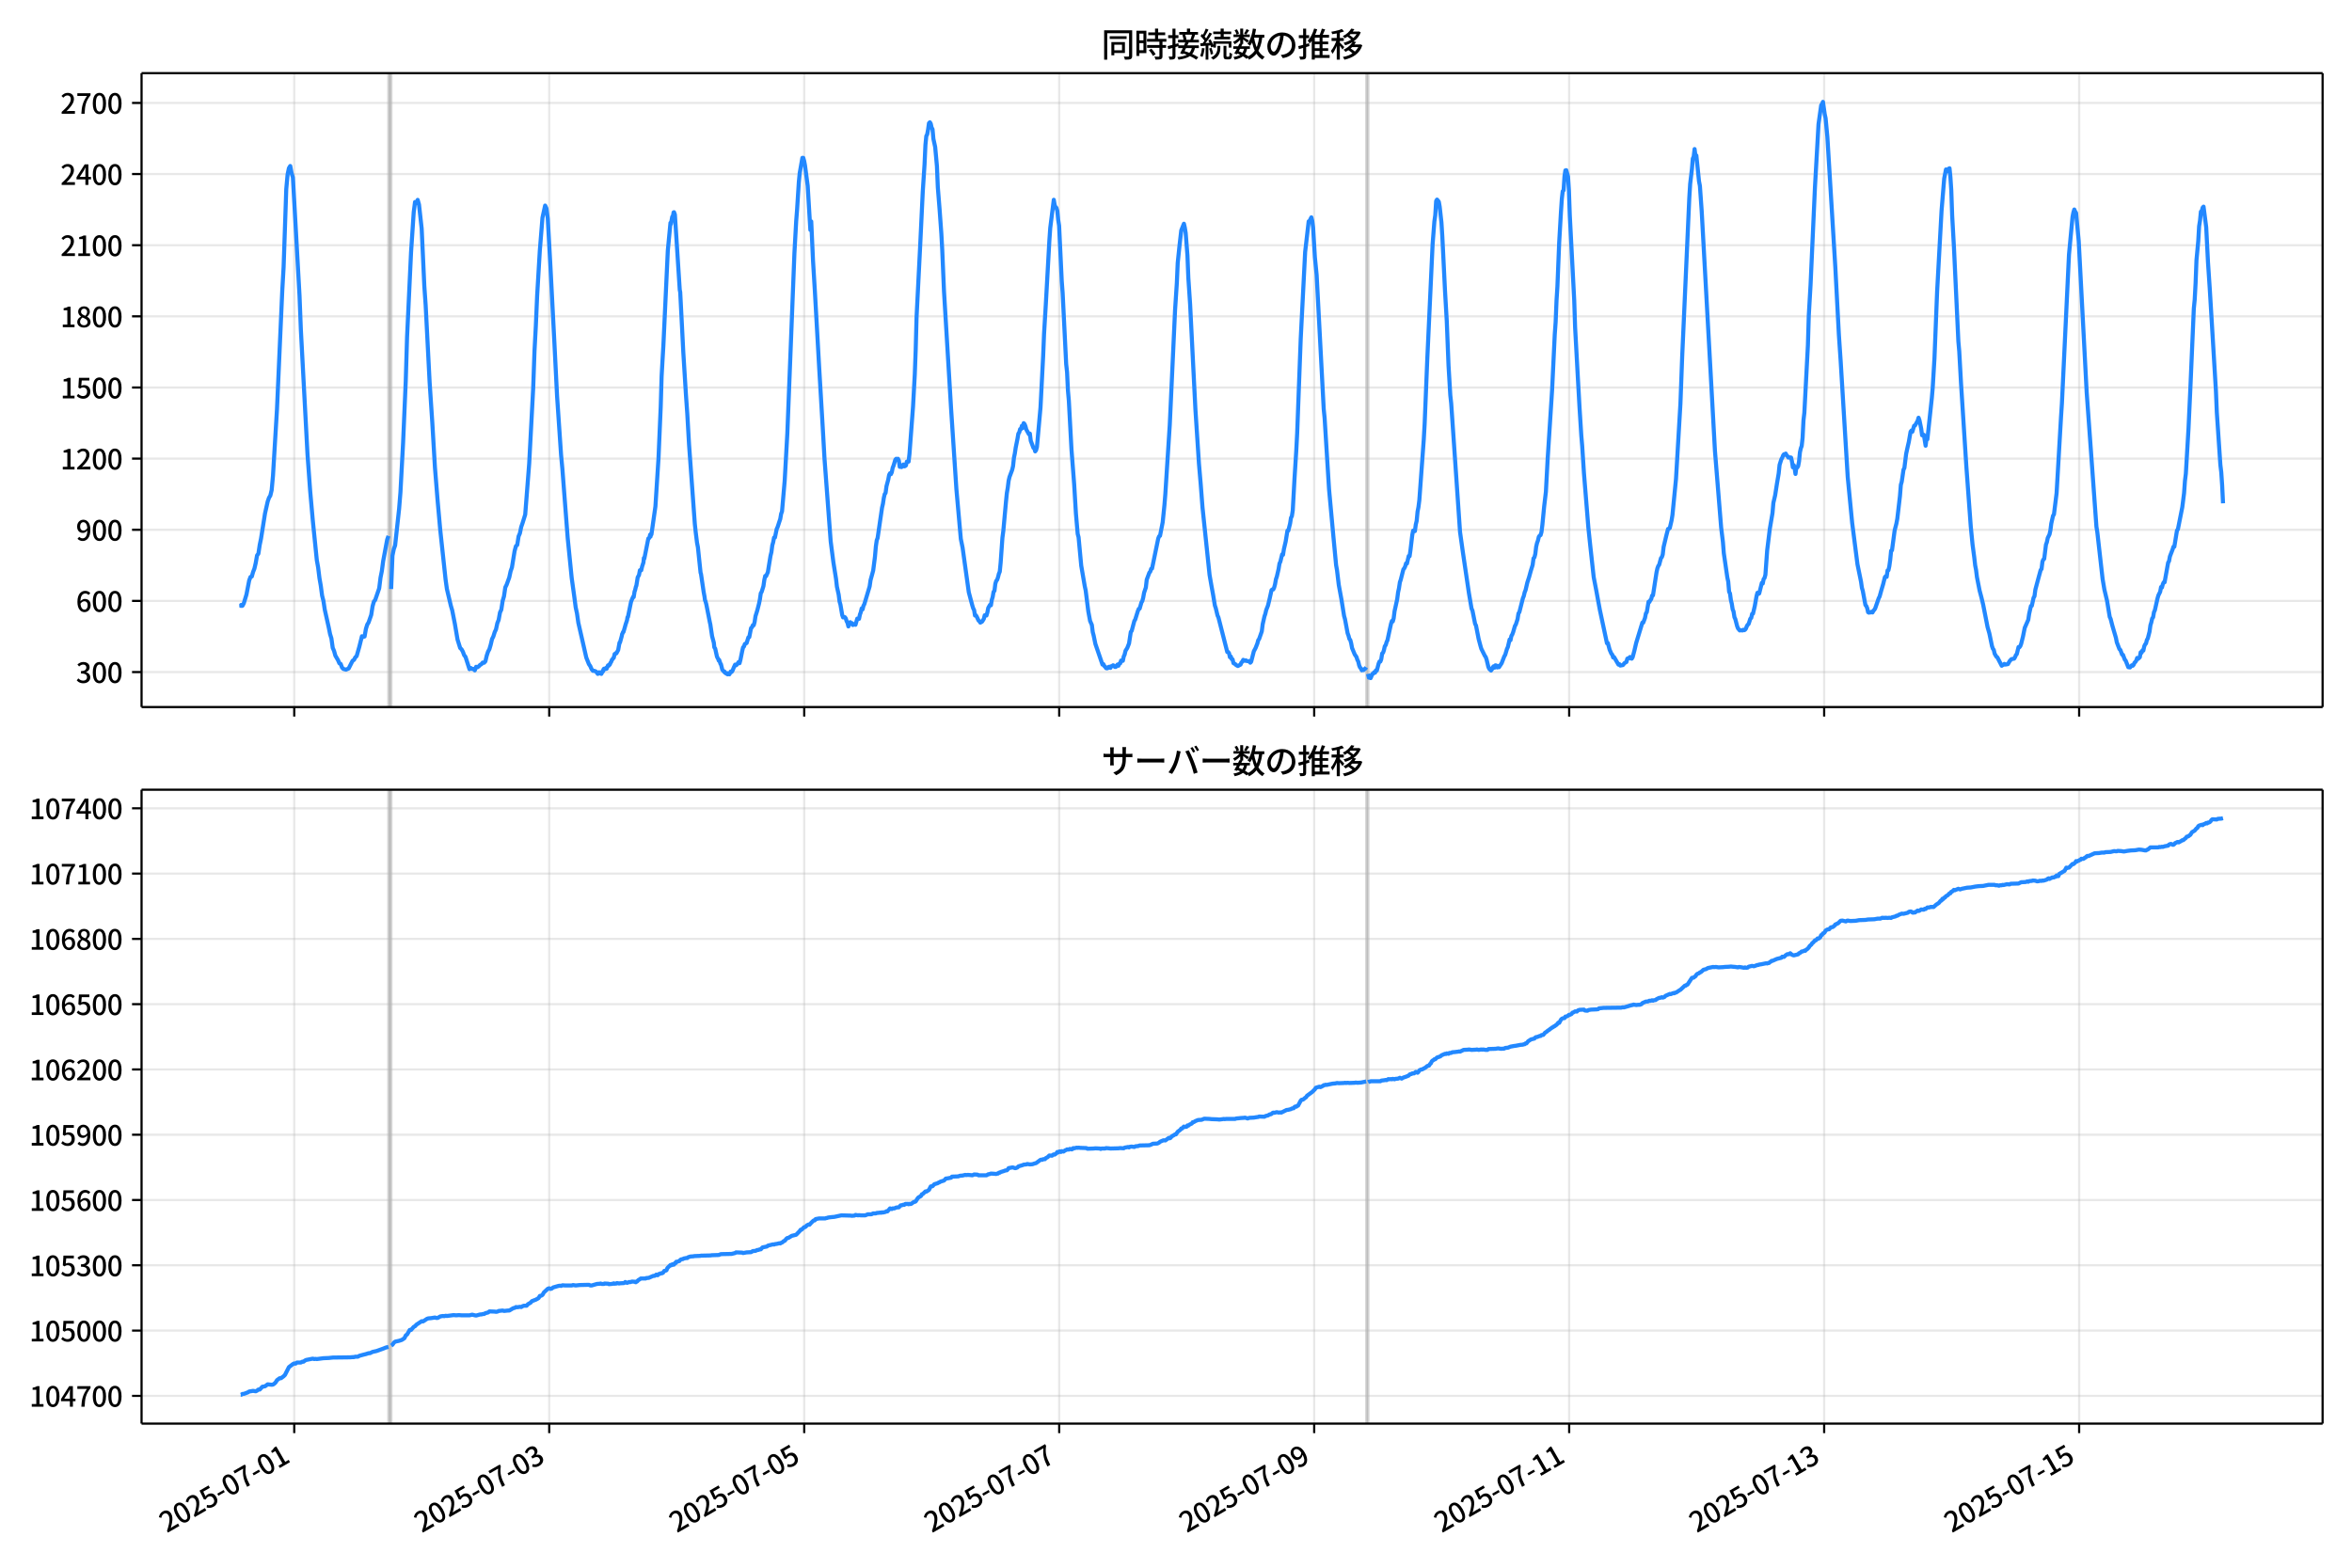 <!DOCTYPE svg  PUBLIC '-//W3C//DTD SVG 1.1//EN'  'http://www.w3.org/Graphics/SVG/1.1/DTD/svg11.dtd'>
<svg version="1.1" viewBox="0 0 864 576" xmlns="http://www.w3.org/2000/svg" xmlns:xlink="http://www.w3.org/1999/xlink">
 <defs>
  <style type="text/css">*{stroke-linejoin: round; stroke-linecap: butt}</style>
 </defs>
 <g id="aa">
  <g id="ab">
   <path d="m0 576h864v-576h-864z" fill="#fff"/>
  </g>
  <g id="ac">
   <g id="ad">
    <path d="m52 259.78h801.2v-232.9h-801.2z" fill="#fff"/>
   </g>
   <g id="ae">
    <path d="m142.73 259.78h.976v-232.9h-.976z" clip-path="url(#d)" fill="#808080" opacity=".3" stroke="#808080"/>
   </g>
   <g id="af">
    <path d="m501.95 259.78h.65v-232.9h-.65z" clip-path="url(#d)" fill="#808080" opacity=".3" stroke="#808080"/>
   </g>
   <g id="ag">
    <g id="ah">
     <g id="ai">
      <path d="m108.09 259.78v-232.9" clip-path="url(#d)" fill="none" stroke="#b0b0b0" stroke-linecap="square" stroke-opacity=".3" stroke-width=".8"/>
     </g>
     <g id="aj">
      <defs>
       <path id="g" d="m0 0v3.5" stroke="#000" stroke-width=".8"/>
      </defs>
      <use x="108.09" y="259.778" stroke="#000000" stroke-width=".8" xlink:href="#g"/>
     </g>
    </g>
    <g id="ak">
     <g id="al">
      <path d="m201.76 259.78v-232.9" clip-path="url(#d)" fill="none" stroke="#b0b0b0" stroke-linecap="square" stroke-opacity=".3" stroke-width=".8"/>
     </g>
     <g id="am">
      <use x="201.758" y="259.778" stroke="#000000" stroke-width=".8" xlink:href="#g"/>
     </g>
    </g>
    <g id="an">
     <g id="ao">
      <path d="m295.43 259.78v-232.9" clip-path="url(#d)" fill="none" stroke="#b0b0b0" stroke-linecap="square" stroke-opacity=".3" stroke-width=".8"/>
     </g>
     <g id="ap">
      <use x="295.427" y="259.778" stroke="#000000" stroke-width=".8" xlink:href="#g"/>
     </g>
    </g>
    <g id="aq">
     <g id="ar">
      <path d="m389.1 259.78v-232.9" clip-path="url(#d)" fill="none" stroke="#b0b0b0" stroke-linecap="square" stroke-opacity=".3" stroke-width=".8"/>
     </g>
     <g id="as">
      <use x="389.095" y="259.778" stroke="#000000" stroke-width=".8" xlink:href="#g"/>
     </g>
    </g>
    <g id="at">
     <g id="au">
      <path d="m482.76 259.78v-232.9" clip-path="url(#d)" fill="none" stroke="#b0b0b0" stroke-linecap="square" stroke-opacity=".3" stroke-width=".8"/>
     </g>
     <g id="av">
      <use x="482.763" y="259.778" stroke="#000000" stroke-width=".8" xlink:href="#g"/>
     </g>
    </g>
    <g id="aw">
     <g id="ax">
      <path d="m576.43 259.78v-232.9" clip-path="url(#d)" fill="none" stroke="#b0b0b0" stroke-linecap="square" stroke-opacity=".3" stroke-width=".8"/>
     </g>
     <g id="ay">
      <use x="576.432" y="259.778" stroke="#000000" stroke-width=".8" xlink:href="#g"/>
     </g>
    </g>
    <g id="az">
     <g id="ba">
      <path d="m670.1 259.78v-232.9" clip-path="url(#d)" fill="none" stroke="#b0b0b0" stroke-linecap="square" stroke-opacity=".3" stroke-width=".8"/>
     </g>
     <g id="bb">
      <use x="670.1" y="259.778" stroke="#000000" stroke-width=".8" xlink:href="#g"/>
     </g>
    </g>
    <g id="bc">
     <g id="bd">
      <path d="m763.77 259.78v-232.9" clip-path="url(#d)" fill="none" stroke="#b0b0b0" stroke-linecap="square" stroke-opacity=".3" stroke-width=".8"/>
     </g>
     <g id="be">
      <use x="763.768" y="259.778" stroke="#000000" stroke-width=".8" xlink:href="#g"/>
     </g>
    </g>
   </g>
   <g id="bf">
    <g id="bg">
     <g id="bh">
      <path d="m52 246.93h801.2" clip-path="url(#d)" fill="none" stroke="#b0b0b0" stroke-linecap="square" stroke-opacity=".3" stroke-width=".8"/>
     </g>
     <g id="bi">
      <defs>
       <path id="f" d="m0 0h-3.5" stroke="#000" stroke-width=".8"/>
      </defs>
      <use x="52" y="246.926" stroke="#000000" stroke-width=".8" xlink:href="#f"/>
     </g>
     <g id="bj">
      <!-- 300 -->
      <g transform="translate(27.9 250.91) scale(.1 -.1)">
       <defs>
        <path id="l" transform="scale(.016)" d="m1715-90q-371 0-656 90t-503 240q-217 150-377 323l359 474q211-205 479-359 269-153 634-153 269 0 467 92 199 93 311 266t112 423q0 256-125 451t-429 300q-304 106-835 106v551q467 0 732 105 266 106 384 291 119 186 119 423 0 307-192 489-192 183-531 183-269 0-503-119-233-118-438-316l-384 460q282 256 614 413 333 157 737 157 422 0 748-144 327-144 512-413 186-269 186-659 0-403-221-685-221-281-592-422v-26q269-70 490-227t349-400 128-557q0-422-215-726-214-304-573-468-358-163-787-163z"/>
        <path id="a" transform="scale(.016)" d="m1830-90q-460 0-806 275-346 276-535 823-188 547-188 1366 0 820 188 1357 189 538 535 803 346 266 806 266 461 0 800-269 340-269 528-803 189-534 189-1354 0-819-189-1366-188-547-528-823-339-275-800-275zm0 589q237 0 422 185 186 186 288 599 103 413 103 1091 0 679-103 1082-102 403-288 582-185 180-422 180-236 0-422-180-186-179-292-582-105-403-105-1082 0-678 105-1091 106-413 292-599 186-185 422-185z"/>
       </defs>
       <use xlink:href="#l"/>
       <use transform="translate(57)" xlink:href="#a"/>
       <use transform="translate(114)" xlink:href="#a"/>
      </g>
     </g>
    </g>
    <g id="bk">
     <g id="bl">
      <path d="m52 220.79h801.2" clip-path="url(#d)" fill="none" stroke="#b0b0b0" stroke-linecap="square" stroke-opacity=".3" stroke-width=".8"/>
     </g>
     <g id="bm">
      <use x="52" y="220.787" stroke="#000000" stroke-width=".8" xlink:href="#f"/>
     </g>
     <g id="bn">
      <!-- 600 -->
      <g transform="translate(27.9 224.77) scale(.1 -.1)">
       <defs>
        <path id="k" transform="scale(.016)" d="m1971-90q-339 0-634 144-294 144-518 435-224 292-352 733-128 442-128 1044 0 678 147 1161 148 483 397 784 250 301 570 445t665 144q397 0 688-147 292-147 490-359l-403-448q-128 154-327 253-198 99-409 99-307 0-567-182-259-182-413-605-153-422-153-1145 0-608 115-1002t326-589q212-195 493-195 212 0 375 121 163 122 259 343t96 522q0 300-90 511-89 212-259 320-169 109-419 109-211 0-451-134t-458-461l-25 538q134 192 313 323t374 201q196 71 375 71 397 0 694-163 298-163 467-490 170-326 170-825 0-468-195-817-195-348-512-544-317-195-701-195z"/>
       </defs>
       <use xlink:href="#k"/>
       <use transform="translate(57)" xlink:href="#a"/>
       <use transform="translate(114)" xlink:href="#a"/>
      </g>
     </g>
    </g>
    <g id="bo">
     <g id="bp">
      <path d="m52 194.65h801.2" clip-path="url(#d)" fill="none" stroke="#b0b0b0" stroke-linecap="square" stroke-opacity=".3" stroke-width=".8"/>
     </g>
     <g id="bq">
      <use x="52" y="194.648" stroke="#000000" stroke-width=".8" xlink:href="#f"/>
     </g>
     <g id="br">
      <!-- 900 -->
      <g transform="translate(27.9 198.63) scale(.1 -.1)">
       <defs>
        <path id="m" transform="scale(.016)" d="m1562-90q-410 0-708 150-297 151-502 356l403 461q141-160 346-256t422-96q224 0 425 102 202 103 352 333 151 230 237 614 87 384 87 941 0 589-115 970t-323 563-496 182q-205 0-372-118-166-118-262-336t-96-525q0-301 86-512 87-211 259-323 173-112 417-112 224 0 460 141 237 141 448 461l32-544q-134-180-313-314t-371-208-384-74q-391 0-689 166-297 167-467 496-169 330-169 823 0 467 195 816t515 541 698 192q339 0 636-138 298-137 519-419 221-281 349-710t128-1018q0-691-141-1187t-391-807q-249-310-563-461-313-150-652-150z"/>
       </defs>
       <use xlink:href="#m"/>
       <use transform="translate(57)" xlink:href="#a"/>
       <use transform="translate(114)" xlink:href="#a"/>
      </g>
     </g>
    </g>
    <g id="bs">
     <g id="bt">
      <path d="m52 168.51h801.2" clip-path="url(#d)" fill="none" stroke="#b0b0b0" stroke-linecap="square" stroke-opacity=".3" stroke-width=".8"/>
     </g>
     <g id="bu">
      <use x="52" y="168.509" stroke="#000000" stroke-width=".8" xlink:href="#f"/>
     </g>
     <g id="bv">
      <!-- 1200 -->
      <g transform="translate(22.2 172.49) scale(.1 -.1)">
       <defs>
        <path id="e" transform="scale(.016)" d="m544 0v608h1037v3277h-845v467q333 58 579 147 247 90 451 218h557v-4109h915v-608h-2694z"/>
        <path id="c" transform="scale(.016)" d="m282 0v429q697 621 1164 1136 468 515 701 956 234 442 234 826 0 256-87 451-86 196-262 301-176 106-445 106-275 0-506-151-230-150-422-368l-416 410q301 333 637 518 336 186 803 186 429 0 749-176t496-493 176-745q0-455-224-919t-615-935q-390-470-889-950 186 20 394 36t374 16h1184v-634h-3046z"/>
       </defs>
       <use xlink:href="#e"/>
       <use transform="translate(57)" xlink:href="#c"/>
       <use transform="translate(114)" xlink:href="#a"/>
       <use transform="translate(171)" xlink:href="#a"/>
      </g>
     </g>
    </g>
    <g id="bw">
     <g id="bx">
      <path d="m52 142.37h801.2" clip-path="url(#d)" fill="none" stroke="#b0b0b0" stroke-linecap="square" stroke-opacity=".3" stroke-width=".8"/>
     </g>
     <g id="by">
      <use x="52" y="142.37" stroke="#000000" stroke-width=".8" xlink:href="#f"/>
     </g>
     <g id="bz">
      <!-- 1500 -->
      <g transform="translate(22.2 146.36) scale(.1 -.1)">
       <defs>
        <path id="h" transform="scale(.016)" d="m1715-90q-365 0-653 90t-506 237q-217 147-383 307l352 480q134-134 294-246t361-183q202-70 452-70 262 0 473 118 212 119 333 346 122 227 122 541 0 460-247 716-246 256-649 256-224 0-384-64t-365-198l-365 237 141 2240h2387v-627h-1747l-109-1204q154 77 307 118 154 42 340 42 397 0 723-160t518-490q192-329 192-847 0-519-224-887t-586-560q-361-192-777-192z"/>
       </defs>
       <use xlink:href="#e"/>
       <use transform="translate(57)" xlink:href="#h"/>
       <use transform="translate(114)" xlink:href="#a"/>
       <use transform="translate(171)" xlink:href="#a"/>
      </g>
     </g>
    </g>
    <g id="ca">
     <g id="cb">
      <path d="m52 116.23h801.2" clip-path="url(#d)" fill="none" stroke="#b0b0b0" stroke-linecap="square" stroke-opacity=".3" stroke-width=".8"/>
     </g>
     <g id="cc">
      <use x="52" y="116.232" stroke="#000000" stroke-width=".8" xlink:href="#f"/>
     </g>
     <g id="cd">
      <!-- 1800 -->
      <g transform="translate(22.2 120.22) scale(.1 -.1)">
       <defs>
        <path id="r" transform="scale(.016)" d="m1830-90q-441 0-787 163-345 164-547 448-202 285-202 650 0 314 122 557t314 419 403 291v32q-256 186-442 458-185 272-185 643 0 365 176 640t480 425q304 151 694 151 410 0 704-160t457-439q164-278 164-649 0-237-96-448t-234-381q-137-169-291-278v-32q218-115 397-285 179-169 288-406t109-557q0-346-189-628-189-281-532-448-342-166-803-166zm314 2708q205 198 310 419 106 221 106 464 0 211-83 384t-247 272q-163 99-393 99-288 0-480-183-192-182-192-502 0-256 134-429 135-172 359-294t486-230zm-294-2170q236 0 418 89 183 90 285 253 103 164 103 388 0 211-90 367-89 157-246 272-157 116-368 215t-454 195q-244-173-398-426-153-252-153-553 0-237 118-416 119-179 324-282 205-102 461-102z"/>
       </defs>
       <use xlink:href="#e"/>
       <use transform="translate(57)" xlink:href="#r"/>
       <use transform="translate(114)" xlink:href="#a"/>
       <use transform="translate(171)" xlink:href="#a"/>
      </g>
     </g>
    </g>
    <g id="ce">
     <g id="cf">
      <path d="m52 90.093h801.2" clip-path="url(#d)" fill="none" stroke="#b0b0b0" stroke-linecap="square" stroke-opacity=".3" stroke-width=".8"/>
     </g>
     <g id="cg">
      <use x="52" y="90.093" stroke="#000000" stroke-width=".8" xlink:href="#f"/>
     </g>
     <g id="ch">
      <!-- 2100 -->
      <g transform="translate(22.2 94.078) scale(.1 -.1)">
       <use xlink:href="#c"/>
       <use transform="translate(57)" xlink:href="#e"/>
       <use transform="translate(114)" xlink:href="#a"/>
       <use transform="translate(171)" xlink:href="#a"/>
      </g>
     </g>
    </g>
    <g id="ci">
     <g id="cj">
      <path d="m52 63.954h801.2" clip-path="url(#d)" fill="none" stroke="#b0b0b0" stroke-linecap="square" stroke-opacity=".3" stroke-width=".8"/>
     </g>
     <g id="ck">
      <use x="52" y="63.954" stroke="#000000" stroke-width=".8" xlink:href="#f"/>
     </g>
     <g id="cl">
      <!-- 2400 -->
      <g transform="translate(22.2 67.939) scale(.1 -.1)">
       <defs>
        <path id="n" transform="scale(.016)" d="m2170 0v3072q0 192 12 457 13 266 20 458h-26q-90-179-183-365-92-185-195-364l-921-1415h2579v-576h-3328v493l1875 2957h858v-4717h-691z"/>
       </defs>
       <use xlink:href="#c"/>
       <use transform="translate(57)" xlink:href="#n"/>
       <use transform="translate(114)" xlink:href="#a"/>
       <use transform="translate(171)" xlink:href="#a"/>
      </g>
     </g>
    </g>
    <g id="cm">
     <g id="cn">
      <path d="m52 37.815h801.2" clip-path="url(#d)" fill="none" stroke="#b0b0b0" stroke-linecap="square" stroke-opacity=".3" stroke-width=".8"/>
     </g>
     <g id="co">
      <use x="52" y="37.815" stroke="#000000" stroke-width=".8" xlink:href="#f"/>
     </g>
     <g id="cp">
      <!-- 2700 -->
      <g transform="translate(22.2 41.8) scale(.1 -.1)">
       <defs>
        <path id="j" transform="scale(.016)" d="m1235 0q32 646 109 1187t224 1024 384 941 576 938h-2208v627h3027v-455q-409-512-665-989-256-476-397-969t-205-1053-90-1251h-755z"/>
       </defs>
       <use xlink:href="#c"/>
       <use transform="translate(57)" xlink:href="#j"/>
       <use transform="translate(114)" xlink:href="#a"/>
       <use transform="translate(171)" xlink:href="#a"/>
      </g>
     </g>
    </g>
   </g>
   <g id="cq">
    <path d="m88.418 222.44.093.174.082-.349.338.349.172-.087.46-.871.976-3.224.993-5.141.486-1.307.489-.174.46-1.655.488-1.22.488-2.091.488-2.788.488-.61.488-3.224.488-2.353 1.464-9.236.976-4.356.488-1.394.488-.784.488-2.004.488-5.315 1.464-24.309 1.951-43.826.488-8.539.976-28.666.488-5.315.488-2.353.488-.784.488 2.614.488 1.568 2.439 43.565.488 12.46 2.439 45.743.976 13.418.976 10.978 1.464 14.464.488 2.701.488 3.921.488 2.788.488 3.659.488 1.917.488 3.224 1.464 6.535.488 2.44.488 1.568.488 3.485.488 1.133.488 1.743.976 1.655.488 1.133.488.261.488 1.307.488.523.976.261.976-.436 1.464-2.875.488-.261.488-.958.488-.436.976-3.398.976-3.921.488.261.488-.174.488-2.788.488-1.568.488-.784.976-2.788.488-3.137.488-1.743.488-.61 1.464-4.269.488-3.921.488-2.44.488-3.659 1.464-7.842.488-1.394m.976 19.517.488-12.285.488-2.353.488-1.394 1.464-13.418.488-6.012.976-18.21.976-22.654.488-16.293 1.464-31.105.976-14.725.488-3.747.488.436.488-1.22.488 1.743.976 8.8.976 21.173.488 6.97 1.464 28.404.976 14.725.976 16.555.976 12.111.976 10.891 1.951 18.123.488 3.485 1.464 6.186.488 1.655.976 4.966.976 5.751.976 3.137.488.436.488.871.488 1.307.488.61 1.464 4.531.488-.436.488.349h.488l.488.523.488-1.307.488.174.488-.349.488-.523.488-.261.488-.61.488.087.488-.523.488-2.091.488-1.481.488-.871.488-1.655.488-2.091.488-.958.488-1.568.488-1.046.488-2.265.488-1.22.488-2.701.488-1.046.488-3.224.488-1.655.488-3.311.488-.958.976-2.701.488-2.265.488-1.394.976-6.012.488-1.83.488-.436.488-3.137.488-1.133.488-2.353.488-1.394.976-3.137 1.464-18.733 1.464-27.62.488-13.766.488-9.149.488-11.24.976-16.468.976-12.111.976-4.444.488 1.046.488 3.747.976 17.6 1.464 28.23.976 19.43 1.464 21.521.488 5.228 1.951 25.355 1.464 14.638.976 7.058.488 3.747.488 2.265.488 3.398 2.927 12.808.976 2.44.488.697.488 1.133.488.61h.488l.65.261.65.871.163-.087.325-.523.325.436.163-.087.325.261.325-.61.163-.523.163.174.163-.784.163-.174h.163l.163.174.163-.174.163.087.163-.436.163.349.488-1.22.163.174.163-.087.163-.436.163.087.325-.784.163-.174.325-.871.163-.087.325-.523.163-.087.325-1.394.163.087.325-.436.163.087.65-1.22.488-2.701h.163l.65-2.353.163-.871.163-.174.163-.523h.163l.813-2.875.325-.958.163-.523.163-1.046.163-.087 1.138-5.576.488-1.22.325-.697.163.174.325-2.091.163-.349.325-1.394.163-.349.325-2.004.163-1.046.488-.871.325-1.743.163-.087.163.174.163-.087.325-1.394.488-1.481.163-1.655.163.261 1.464-7.406h.163l.163-.174.163-.436.163-.784.163.697.163-1.046.163.261 1.464-10.281 1.138-17.774.813-18.907.325-11.153.325-5.751.325-5.576 1.626-34.852.325-3.398.65-6.796.163.436.488-2.701.163-.174.163-.349.163-1.046.163-.087.325.871 1.301 20.214.488 7.493.163.784.65 12.547.488 9.584.976 15.683.488 6.883.65 11.327 2.114 29.101.325 3.05.488 3.921.325 1.655.976 9.323.163.523.976 6.622.325 1.743.163 1.307.163.261.325 1.22 1.301 6.622.163.697.65 4.356.65 2.44.163 1.655.325.436.65 2.962.325.697.163.174.163.61.163-.261.325.958.163.523.163.087.488 2.004.325.436.163.087.163.261.163-.087.163.436.325.087.163.261.325-.174.163.436.163-.349.488.349.325-.61.163-.436.325.174.325-.436.488-1.22.488-1.046.325.261.325-.261.65-.958.325.436.325-1.22.65-3.224.325-1.394.325-.261.325-.958.65-.349.65-2.091.325-.087.65-3.311.325-.261.325-.784h.325l.325-1.133.325-2.178.65-2.091.65-2.527.325-1.568.325-2.265.325-.523.65-2.091.325-2.265.325-1.481.325.087.65-1.481.976-6.012.325-1.307.325-2.527.325-1.133.325-1.743h.325l.65-3.137.325-.697.65-2.004.325-.958.325-1.917.325-.871.976-11.24.976-17.426 2.602-66.219.65-11.763.325-4.182.65-10.194.325-3.311.976-5.576h.325l.325 1.133.325 1.743.976 7.406.976 16.206.325-3.137.65 14.376.65 10.63 1.626 28.84 1.301 21.957.65 11.414 2.277 30.408.976 7.58.976 6.099.325 2.875.65 2.962.325 2.527.325 1.133.65 3.834.325.871.325-.174.325.087.325.436.325 1.046.325.61.325 1.307.325-1.133.325-.436.325.61.325-.261.325.697.325-.349.65.261.65-2.265.65.087.325-1.568.325-.871.325-1.394.325.349.325-1.307.325-.61 1.951-6.535.325-2.265.65-2.353.325-1.22.65-5.053.325-3.747.325-2.265.325-.871 1.626-11.153.325-1.394.325-2.178.325-1.394.325-.436.325-2.44.65-2.44.325-1.743.325-.61.325.349.325-.697.325-1.655.325-.784.65-2.178.325-.349.325.261.325-.261.325.697.325 2.265.325-.087.325.174.325-.349.325-.61.325.697.325-.087.325-.261.325-1.394h.65l.325-2.875 1.301-17.339.65-11.937.325-8.8.325-12.198 1.301-25.703.976-20.388.65-9.933.325-7.145.325-3.311.325-.61.325-1.743.325-2.353.325-.349.325.523.325 1.481.325.523.325 3.572.65 2.962.65 7.058.325 7.755.65 8.103.65 8.974.325 5.925.65 15.248 2.602 43.129 1.951 29.537 1.626 18.297.65 3.224 2.277 16.38 1.301 4.879.325 1.046.325.61.325 2.004.325-.087.325.523.65 1.394.325.261.325.523.65-.349.65-1.046.325-1.307.65.087.325-1.133.325-1.655.65-1.133.325.174.325-2.004.325-1.046.325-1.917.325-.349.325-2.614.325-1.046.325-.349.325-.958.325-1.307.325-.784.325-3.311.65-9.149.325-2.44.976-10.717.325-3.224.325-1.917.325-2.614.325-1.394.976-2.614.325-1.394.325-3.05.325-1.568.325-2.178.65-3.224.325-1.917.325-.436.325-1.22h.325l.325-1.22.325.784.325-1.743.325.349.325.784.325 1.22.976 1.743.325-.261.325 2.614.976 2.614.325.174.325 1.133.325-.436.325-1.22 1.301-14.464.976-18.994.325-8.016.65-10.891 1.301-23.351.325-4.705 1.301-10.368.325 1.917.325.784.325.261.325 1.133.325 3.311.325 2.091.976 20.388.325 4.356 1.301 26.139.325 2.962.325 6.796.325 3.659.976 18.036.976 12.634.65 10.804.65 7.493.325 1.22.976 10.456 1.301 7.58.325 1.481.976 7.755.65 3.485.65 1.481.325 2.614.325 1.22.65 3.137 2.602 7.58.325-.174.325.697.325.261.325.523.325.087.325-.087.325-.436.325-.087.325.436.325-.61.325-.087.325-.261.325.174.325.436h.325l.65-.871.325.436.325-.784.325-.087.325-1.046.325.174.325-.087.325-1.568.325-.697.325-1.394.65-1.046.65-1.655.65-4.269.325-.349.976-3.659.325-.523.976-3.137.325-.784.325-.087.65-2.265.325-.523.325-1.22.325-1.83.65-1.917.325-2.875.976-2.614.325-.349.325-1.046.325-.087 2.277-11.065.325-.784.325-.174.976-4.966.65-6.361.325-4.008.65-10.194.976-15.161 1.951-42.258.65-9.933.325-7.406.65-6.273.65-5.663.976-2.44.325 1.394.325 2.004.65 8.277.325 8.19.65 9.671 1.951 38.686 1.301 19.953.65 7.58.65 8.452 2.602 24.832.65 3.747.65 3.572.65 3.921.325.958.65 2.701.325.697 3.252 12.721h.325l.325.436.325 1.481.325-.261.325.958.325.087.325 1.394.65.349.325.349.65.349.976-.523.325-.784.325-.261.325-.697.65.349.325-.174.325.261.65.087.325-.087.325.61.325-.349.976-3.834.65-1.22.65-1.655.325-1.22.325-.436.976-2.788.325-2.614.65-2.875.325-.958.325-1.394.65-1.655.65-2.701.65-2.962.325-.261h.325l.325-.697.325-1.22.325-1.83.325-.958.65-2.788.325-2.004.325-.697.65-2.701.325.174.325-2.091.65-2.788.65-4.008h.325l.65-2.614.325-2.091.325-.61.325-2.091.65-11.763.65-10.368.325-6.273 1.301-34.678.65-12.721.976-19.169 1.301-11.24.325-.174.65-1.307.325 1.22.325 2.527.65 10.891.65 6.535 2.602 49.315.325 3.224 1.626 26.139 1.626 17.687.976 10.281.325 1.83.65 5.402.976 5.315.976 6.099.325 1.133.976 5.228.325.871.325 1.22.325.349.325 1.22.325 1.743.976 2.353.65.958.325 1.046.325.61.325 1.394.325.784.325.349.325.697.325-.261.325.174.325-.349.325-.174.325-.523m.65 2.44.325 1.394.325-.087.325.261.65-1.568.325-.087.325-.523.325.174.325-.871.325.087.65-2.527.325-.784h.325l.325-.871.325-2.091.325-.261.325-.958.325-1.481.325-.349.325-1.133.325-.697.65-3.05.65-2.962.325-1.046.325.174.325-1.133.325-2.614.65-2.962.325-1.481.325-2.527.325-1.481.325-2.178.325-.958.976-3.834.325-.349.325-.697.325-1.133.325.087.65-2.788.325.087.325-2.265.65-5.489.325-1.655.65.174.325-2.44.325-1.307.325-3.398.325-1.655.325-2.527 1.626-22.305.325-5.751.976-23.961 1.951-42.084.65-8.364.325-2.265.325-5.228.325-.523.65.784.325 1.83.65 5.838.325 5.228.976 19.778.65 11.153.65 16.38.65 10.891.325 2.962 3.252 47.311.976 6.97 2.277 15.422.976 5.751.325.697.976 4.879.325.61.976 4.966.65 2.44.325 1.133 1.301 2.614.325.436.325.958.65 2.701.325.697.65.61.325-.436.325-.784.325-.349.325.523.325-.871.325.087.325.697.325-.523.325.436.976-1.481.976-2.527.325-.523.65-2.178.325-.697.65-2.788.325.261.325-1.568.325-.523.325-.871.65-2.265.325-.523.65-2.004.325-2.091.325-.436 1.301-5.141.325-.784.325-1.394.325-.784.65-2.788.65-2.004.65-2.353.65-2.091.325-2.44.325-.349.325-1.22.325-2.701.325-1.394.325-.871.325-1.394.325-.436.325-.174.325-1.133.325-2.614.65-6.709.65-5.489.65-12.111 1.626-25.268.976-20.388.325-4.531.325-7.929.325-5.141.65-16.119.65-11.24.325-4.879.325-2.788.325-.349.325-5.141.325-2.178.325-.087.65 2.353.325 5.053.325 9.236 1.626 31.192.325 9.933.976 17.862.65 11.588.65 10.281.325 3.834.65 10.02 1.626 20.04.65 6.186 1.301 11.937.976 5.053.65 3.572.65 3.485 2.602 12.198.325-.087.65 2.44.65 1.481.325.349.325 1.046.325-.174 1.626 2.788.325-.174.325.523.976-.174.65-.784.65-.349.325-1.22.325-.174h.325l.325-.436.325.523.325.087.325-.523.65-2.44.65-2.788 2.277-7.493h.325l.65-1.743.325-1.655.325-.436.65-3.834.325.087.325-.697.325-.349.325-1.307.325-.087 1.301-8.452.325-1.481.325-.871.325-.436.65-2.44.325-.349.325-.958.325-2.788.976-4.095.65-2.527.325-.087.325-.261.65-2.788.325-2.004 1.301-13.244 1.626-27.62.65-17.426 2.602-58.028.325-5.315.65-5.489.325-3.834.325-.697.325-2.788.325 2.527.325-.174.976 9.497.325 1.655.65 9.149 4.879 88.262 2.277 28.143.65 5.315.325 4.095 1.301 8.974.325 1.481.325 3.747.325.61.325 2.44.325 1.307.325 2.091.325.784.325 2.091.325.697.65 2.527.325.871.65.784.325-.087.65.087.325-.261.325.174.325-.174.325-.436.325-.871.325-.523.325-.261.65-2.004.325-.261.325-1.481.325-.087.65-2.788.65-3.659.325-1.22.325.436.325-.174.976-3.921.325.261.325-1.655.325-.349.325-1.22.65-8.974.976-7.929.976-5.751.325-3.747.65-2.788.65-4.182.65-3.834.325-3.137.65-2.091.325-.523.325-.871.325-.436h.325l.325-.261.325.697.325.261.325.523.65-.087.325.087.325 1.394.325 2.178.325-.784.325 1.133.325 2.091.325-2.527.325.174.325-.523.325-1.743.325-3.311.325-1.481.325-.871.325-2.962.325-6.448.325-2.788 1.301-24.745.325-10.978.65-11.24 1.626-36.072 1.301-23.002.976-6.97.325-.436.325-.784.65 4.531.325 1.481.65 6.883 2.927 47.921 1.301 24.745.65 9.584 2.602 42.694 1.626 16.816 1.951 15.248 1.301 6.361.325 2.265.325 1.133.976 5.228.325.349.325.784.325 1.481.325.174.325-.174.325.087.325-.261.325.261.325-.61.325-.349.325-.523 1.301-3.747.325-.61.65-2.353.65-2.178.65-2.614.325-.349.325.261.325-2.353.325-.087.325-1.481.325-2.353.325-3.311.325-.174.976-7.319.65-2.527.325-1.743.976-8.364.325-4.095.325-1.133.65-4.444.325-.61.65-5.228.65-2.962.325-1.394.65-3.747.325-.436.325.436.65-2.178.325-.087.976-1.743.325-1.133.325.871.65 3.137.325 2.44.325-.174h.325l.65 4.008.325-2.614.325.261 1.626-15.161.325-3.747.65-10.891.976-24.571 1.626-29.624.976-11.85.65-3.311.325.61.325.087.325-.958.325-.174.325 3.224.325 4.879.325 9.323.65 11.588 1.626 34.59.325 3.659.65 11.763 1.951 30.408 1.626 22.131.65 6.622.65 4.879.325 2.875.325 1.655.325 2.614.976 4.966.65 2.44.65 2.701 1.626 8.277.65 2.265.976 4.705.325.958.325.436.325 1.394.65 1.133.325.174 1.626 3.137.325-.261.325-.087.325-.349.325.261.976-.174.65-1.133.65-.697.976-.174.325-.523.325-.784.325-.349.65-2.614.325.087.325-.436.325-.871.65-2.614.65-3.224 1.301-2.962.325-2.178.65-2.875.325-.087.65-2.962.325-.523.325-2.44.65-2.44 1.301-4.792.325-.349.325-2.701.325-.784.325-.261.65-5.228.325-.871.325-1.568.65-1.307.325-1.481.325-2.527.65-2.875.325-.436.976-7.842 1.626-27.969.325-4.966 2.602-54.717 1.301-13.854.325-1.655.325-1.046.325.784.325.436.976 10.456 2.927 55.589 3.578 49.315.325 2.004 1.951 17.252.65 3.834.976 4.095.976 5.925.325.697.65 2.527 1.301 4.444.325 1.655.976 2.527.325.261.65 1.743.325.087.65 1.743.325.349.976 2.44.65.087.65-.784.325.174.325-.349.325-.784.325-.261.325-.523.325-.958.325.349.65-.61.325-1.83.325.174.325-.871.325.087.325-1.568.325-.697.325-.349.325-1.307.325-.523.65-2.527.325-2.353.325-1.046.325-1.481.325-.349.325-1.917.325-.697.976-4.356.325-1.133.65-1.307.325-1.743.325.174.325-1.22.325-.697h.325l1.301-7.232.325-.523.325-1.743.976-2.527.325-1.046h.325l.976-6.012.325-.349 1.626-8.19.65-5.141.325-4.531.325-2.614.976-16.555.65-14.028 1.301-30.06.325-3.311.325-6.012.325-8.452.65-6.97.325-5.576.325-2.004.325-3.311.325-.261.325-1.22.325-.349.976 7.58.65 12.808.65 9.671 2.277 37.727.325 7.842 1.301 19.256.325 2.701.325 4.792.325 6.622v0" clip-path="url(#d)" fill="none" stroke="#28f" stroke-linecap="square" stroke-width="1.5"/>
   </g>
   <g id="cr">
    <path d="m52 259.78v-232.9" fill="none" stroke="#000" stroke-linecap="square" stroke-width=".8"/>
   </g>
   <g id="cs">
    <path d="m853.2 259.78v-232.9" fill="none" stroke="#000" stroke-linecap="square" stroke-width=".8"/>
   </g>
   <g id="ct">
    <path d="m52 259.78h801.2" fill="none" stroke="#000" stroke-linecap="square" stroke-width=".8"/>
   </g>
   <g id="cu">
    <path d="m52 26.88h801.2" fill="none" stroke="#000" stroke-linecap="square" stroke-width=".8"/>
   </g>
   <g id="cv">
    <!-- 同時接続数の推移 -->
    <g transform="translate(404.6 20.88) scale(.12 -.12)">
     <defs>
      <path id="x" transform="scale(.016)" d="m1587 3936h3232v-518h-3232v518zm320-1114h557v-2534h-557v2534zm301 0h2291v-2086h-2291v512h1734v1069h-1734v505zm-1683 2260h5113v-570h-4524v-5056h-589v5626zm4768 0h595v-4896q0-250-67-397t-227-218q-160-77-426-96t-675-19q-13 83-45 192t-77 218q-45 108-89 185 281-13 527-13 247 0 330 0 83 7 118 42 36 35 36 112v4890z"/>
      <path id="v" transform="scale(.016)" d="m2714 4672h3238v-525h-3238v525zm-244-1235h3712v-538h-3712v538zm20-1184h3635v-531h-3635v531zm1523 3155h595v-2310h-595v2310zm832-2451h589v-2823q0-230-61-364-61-135-227-199-167-70-423-86t-633-16q-20 121-78 285-57 163-121 284 275-6 509-9t310-3q77 6 106 28 29 23 29 93v2810zm-2023-1677 487 282q153-160 313-352t294-381q135-189 206-343l-519-313q-64 153-189 348-124 196-278 394-154 199-314 365zm-2086 3718h1619v-4281h-1619v544h1056v3187h-1056v550zm32-1843h1293v-537h-1293v537zm-320 1843h563v-4832h-563v4832z"/>
      <path id="w" transform="scale(.016)" d="m3866 5408h614v-870h-614v870zm-1479-653h3597v-518h-3597v518zm-230-1485h4e3v-518h-4e3v518zm825 922 519 102q64-160 121-342 58-182 96-352 39-170 45-304l-544-128q-6 134-42 313-35 180-83 365-48 186-112 346zm1856 109 589-71q-96-275-202-557-105-281-195-486l-518 77q58 147 122 329 64 183 118 372t86 336zm-2643-2106h3943v-518h-3943v518zm1408 685 602-115q-167-371-362-784t-390-797-362-685l-525 179q160 288 346 666t368 784 323 752zm-659-2157 358 403q352-102 733-240 381-137 752-304 371-166 697-336 327-169 558-329l-384-461q-218 160-532 336-313 176-685 345-371 170-755 323-384 154-742 263zm1894 1114 583-71q-122-550-353-944-230-393-604-662t-922-435q-547-167-1296-269-25 128-93 269-67 141-137 230 678 64 1168 192t819 349q330 221 531 550 202 330 304 791zm-4684 217q396 90 953 240 557 151 1120 311l77-544q-525-154-1053-311-528-156-963-284l-134 588zm121 2093h1965v-563h-1965v563zm819 1248h576v-5229q0-236-51-374t-192-208q-141-77-355-99-214-23-541-16-13 115-64 288t-109 294q205-6 381-6t234 0q64 0 92 28 29 29 29 93v5229z"/>
      <path id="u" transform="scale(.016)" d="m4058 5408h595v-1798h-595v1798zm-1415-563h3443v-499h-3443v499zm231-992h3008v-499h-3008v499zm-224-877h3475v-1203h-531v729h-2432v-729h-512v1203zm1964-877h551v-1881q0-122 22-157 23-35 106-35 25 0 92 0 68 0 135 0t99 0q51 0 83 54t45 224 19 515q90-70 234-131t259-93q-19-429-83-662-64-234-183-326-118-93-316-93-39 0-103 0t-134 0-138 0q-67 0-99 0-237 0-365 64t-176 218q-48 153-48 422v1881zm-1164-6h550v-455q0-243-48-528-48-284-186-579-137-294-409-572-272-279-727-503-70 90-192 208-121 118-230 195 416 205 665 438 250 234 371 474 122 240 164 467 42 228 42 413v442zm-2240 3309 524-192q-121-244-259-503-137-259-275-496t-259-416l-410 173q122 186 246 438 125 253 240 515 116 263 193 481zm716-743 500-230q-224-359-496-756-272-396-548-764-275-368-518-650l-358 205q179 211 377 483 199 272 387 569 189 298 358 592 170 295 298 551zm-1721-665 307 403q166-154 339-340 173-185 320-364t224-327l-326-460q-77 160-218 348-141 189-314 384-172 196-332 356zm1485-832 435 179q128-211 249-458 122-246 215-474 93-227 137-412l-473-211q-32 185-119 422-86 237-201 486-115 250-243 468zm-1530-583q422 26 998 54 576 29 1184 68l7-499q-570-45-1127-84-556-38-992-70l-70 531zm1702-992 436 135q121-276 214-596t118-556l-454-148q-26 237-112 563-86 327-202 602zm-1363 109 499-83q-57-455-163-897-105-441-253-748-51 32-134 73-83 42-170 83-86 42-144 62 148 294 234 697t131 813zm691 627h525v-2861h-525v2861z"/>
      <path id="p" transform="scale(.016)" d="m224 2022h3187v-499h-3187v499zm51 2247h3111v-487h-3111v487zm1127-1735 563-121q-154-320-333-672t-352-679q-173-326-326-582l-532 173q148 243 324 566t345 669q170 346 311 646zm934-832 563-64q-89-480-262-838t-461-614-701-432-976-298q-25 128-99 269t-157 237q659 102 1085 303 426 202 666 554t342 883zm422 3597 519-211q-147-218-298-436-150-217-278-377l-403 186q121 173 252 413 132 240 208 425zm-1203 109h563v-2957h-563v2957zm-1075-320 448 186q134-192 246-420 112-227 157-393l-467-211q-38 172-147 406t-237 432zm1094-1050 397-236q-160-263-400-529-240-265-519-489-278-224-553-378-51 103-141 237-89 135-179 218 269 109 534 294 266 186 493 416 228 231 368 467zm487-204q83-45 246-145 163-99 352-211t346-211 221-150l-327-423q-83 77-230 198-147 122-317 253-170 132-327 250-156 119-259 189l295 250zm1798 396h2311v-556h-2311v556zm115 1178 615-90q-103-640-263-1235t-384-1101q-224-505-512-889-44 57-134 134t-186 157-166 125q275 339 473 796 199 458 340 995 141 538 217 1108zm1223-1510 614-58q-147-1101-445-1940-297-838-813-1443-515-604-1321-1014-26 71-90 177-64 105-134 208-70 102-128 159 742 346 1212 880 471 535 730 1290 260 755 375 1741zm-1005-135q134-851 387-1597 253-745 659-1305 407-560 1002-874-70-57-154-150-83-93-154-189-70-96-121-179-633 371-1056 988-422 618-688 1434-265 816-425 1783l550 89zm-3309-3065 327 416q377-148 754-330 378-182 701-378 324-195 548-368l-416-435q-211 179-519 378-307 198-666 383-358 186-729 334z"/>
      <path id="t" transform="scale(.016)" d="m3686 4378q-64-493-163-1041-99-547-265-1084-192-653-432-1104t-522-688-595-237q-320 0-596 221-275 221-448 621-172 400-172 931 0 537 220 1017 221 480 611 851 391 372 909 583 519 211 1121 211 576 0 1040-186 464-185 793-515 330-329 502-771 173-441 173-941 0-672-278-1194-278-521-816-851-538-329-1318-444l-378 601q166 20 307 42t263 48q307 70 585 217 279 148 496 375 218 227 342 534 125 308 125 692t-122 713q-121 330-358 573-236 243-582 380-346 138-781 138-525 0-935-186-409-185-694-489-284-304-432-656-147-352-147-678 0-365 89-605 90-240 224-355 135-115 276-115t288 144 297 457q151 314 298 800 147 461 246 982 100 522 145 1021l684-12z"/>
      <path id="q" transform="scale(.016)" d="m2995 2925h2893v-519h-2893v519zm0-1280h2893v-519h-2893v519zm-64-1299h3232v-557h-3232v557zm1312 3577h563v-3763h-563v3763zm429 1466 634-141q-154-390-340-794-185-403-339-684l-512 140q103 199 208 458 106 259 195 528 90 269 154 493zm-1472 25 582-147q-153-518-371-1018-217-499-483-931t-573-758q-38 64-109 160-70 96-147 198-77 103-141 160 416 416 733 1034t509 1302zm128-1203h2720v-537h-2720v-4205h-582v4422l313 320h269zm-3174-2157q396 90 953 240 557 151 1120 311l77-544q-525-154-1053-311-528-156-963-284l-134 588zm121 2093h1965v-563h-1965v563zm819 1248h576v-5229q0-236-51-374t-192-208q-141-77-355-99-214-23-541-16-13 115-64 288t-109 294q205-6 381-6t234 0q64 0 92 28 29 29 29 93v5229z"/>
      <path id="o" transform="scale(.016)" d="m4051 5402 595-109q-281-493-729-941t-1107-806q-39 64-106 144t-141 153q-73 74-137 119 608 288 1011 678t614 762zm-77-557h1511v-493h-1863l352 493zm1293 0h109l109 25 384-179q-192-505-496-905t-695-701q-390-301-845-519-454-217-947-358-44 109-137 253t-176 227q448 109 867 294 419 186 777 445 359 259 631 592t419 730v96zm-1990-954 377 307q167-96 336-218 170-121 320-249 151-128 247-237l-397-332q-90 108-237 236t-317 259q-169 132-329 234zm1107-934 595-109q-307-538-803-1031-496-492-1232-876-38 64-102 144t-138 156q-74 77-138 116 455 217 807 483t604 554q253 288 407 563zm-90-589h1460v-506h-1818l358 506zm1268 0h121l109 26 384-167q-192-614-531-1075t-787-794q-448-332-983-553-534-221-1129-355-45 115-132 269-86 153-176 249 551 96 1043 285 493 189 903 473 410 285 714 669t464 883v90zm-2132-1056 410 339q186-102 384-237 198-134 371-275t282-269l-435-371q-103 128-270 272-166 144-361 288t-381 253zm-2150 3533h589v-5376h-589v5376zm-992-1242h2336v-569h-2336v569zm1024-224 365-160q-96-339-231-707-134-368-291-727-157-358-336-672-179-313-365-537-44 128-134 291t-160 272q173 192 339 457 167 266 323 570 157 304 282 618t208 595zm941 1946 416-467q-314-122-695-221-380-99-784-173-403-74-780-131-20 102-71 236-51 135-102 231 358 58 732 138 375 80 711 179t573 208zm-397-2579q58-45 179-170 122-125 266-266 144-140 259-265t160-183l-352-473q-58 102-157 255-99 154-218 317-118 164-227 311-108 147-185 237l275 237z"/>
     </defs>
     <use xlink:href="#x"/>
     <use transform="translate(100)" xlink:href="#v"/>
     <use transform="translate(200)" xlink:href="#w"/>
     <use transform="translate(300)" xlink:href="#u"/>
     <use transform="translate(400)" xlink:href="#p"/>
     <use transform="translate(500)" xlink:href="#t"/>
     <use transform="translate(600)" xlink:href="#q"/>
     <use transform="translate(700)" xlink:href="#o"/>
    </g>
   </g>
  </g>
  <g id="cw">
   <g id="cx">
    <path d="m52 523.06h801.2v-232.9h-801.2z" fill="#fff"/>
   </g>
   <g id="cy">
    <path d="m142.73 523.06h.976v-232.9h-.976z" clip-path="url(#b)" fill="#808080" opacity=".3" stroke="#808080"/>
   </g>
   <g id="cz">
    <path d="m501.95 523.06h.65v-232.9h-.65z" clip-path="url(#b)" fill="#808080" opacity=".3" stroke="#808080"/>
   </g>
   <g id="da">
    <g id="db">
     <g id="dc">
      <path d="m108.09 523.06v-232.9" clip-path="url(#b)" fill="none" stroke="#b0b0b0" stroke-linecap="square" stroke-opacity=".3" stroke-width=".8"/>
     </g>
     <g id="dd">
      <use x="108.09" y="523.055" stroke="#000000" stroke-width=".8" xlink:href="#g"/>
     </g>
     <g id="de">
      <!-- 2025-07-01 -->
      <g transform="translate(61.301 563.33) rotate(-30) scale(.1 -.1)">
       <defs>
        <path id="i" transform="scale(.016)" d="m301 1536v544h1689v-544h-1689z"/>
       </defs>
       <use xlink:href="#c"/>
       <use transform="translate(57)" xlink:href="#a"/>
       <use transform="translate(114)" xlink:href="#c"/>
       <use transform="translate(171)" xlink:href="#h"/>
       <use transform="translate(228)" xlink:href="#i"/>
       <use transform="translate(263.7)" xlink:href="#a"/>
       <use transform="translate(320.7)" xlink:href="#j"/>
       <use transform="translate(377.7)" xlink:href="#i"/>
       <use transform="translate(413.4)" xlink:href="#a"/>
       <use transform="translate(470.4)" xlink:href="#e"/>
      </g>
     </g>
    </g>
    <g id="df">
     <g id="dg">
      <path d="m201.76 523.06v-232.9" clip-path="url(#b)" fill="none" stroke="#b0b0b0" stroke-linecap="square" stroke-opacity=".3" stroke-width=".8"/>
     </g>
     <g id="dh">
      <use x="201.758" y="523.055" stroke="#000000" stroke-width=".8" xlink:href="#g"/>
     </g>
     <g id="di">
      <!-- 2025-07-03 -->
      <g transform="translate(154.97 563.33) rotate(-30) scale(.1 -.1)">
       <use xlink:href="#c"/>
       <use transform="translate(57)" xlink:href="#a"/>
       <use transform="translate(114)" xlink:href="#c"/>
       <use transform="translate(171)" xlink:href="#h"/>
       <use transform="translate(228)" xlink:href="#i"/>
       <use transform="translate(263.7)" xlink:href="#a"/>
       <use transform="translate(320.7)" xlink:href="#j"/>
       <use transform="translate(377.7)" xlink:href="#i"/>
       <use transform="translate(413.4)" xlink:href="#a"/>
       <use transform="translate(470.4)" xlink:href="#l"/>
      </g>
     </g>
    </g>
    <g id="dj">
     <g id="dk">
      <path d="m295.43 523.06v-232.9" clip-path="url(#b)" fill="none" stroke="#b0b0b0" stroke-linecap="square" stroke-opacity=".3" stroke-width=".8"/>
     </g>
     <g id="dl">
      <use x="295.427" y="523.055" stroke="#000000" stroke-width=".8" xlink:href="#g"/>
     </g>
     <g id="dm">
      <!-- 2025-07-05 -->
      <g transform="translate(248.64 563.33) rotate(-30) scale(.1 -.1)">
       <use xlink:href="#c"/>
       <use transform="translate(57)" xlink:href="#a"/>
       <use transform="translate(114)" xlink:href="#c"/>
       <use transform="translate(171)" xlink:href="#h"/>
       <use transform="translate(228)" xlink:href="#i"/>
       <use transform="translate(263.7)" xlink:href="#a"/>
       <use transform="translate(320.7)" xlink:href="#j"/>
       <use transform="translate(377.7)" xlink:href="#i"/>
       <use transform="translate(413.4)" xlink:href="#a"/>
       <use transform="translate(470.4)" xlink:href="#h"/>
      </g>
     </g>
    </g>
    <g id="dn">
     <g id="do">
      <path d="m389.1 523.06v-232.9" clip-path="url(#b)" fill="none" stroke="#b0b0b0" stroke-linecap="square" stroke-opacity=".3" stroke-width=".8"/>
     </g>
     <g id="dp">
      <use x="389.095" y="523.055" stroke="#000000" stroke-width=".8" xlink:href="#g"/>
     </g>
     <g id="dq">
      <!-- 2025-07-07 -->
      <g transform="translate(342.31 563.33) rotate(-30) scale(.1 -.1)">
       <use xlink:href="#c"/>
       <use transform="translate(57)" xlink:href="#a"/>
       <use transform="translate(114)" xlink:href="#c"/>
       <use transform="translate(171)" xlink:href="#h"/>
       <use transform="translate(228)" xlink:href="#i"/>
       <use transform="translate(263.7)" xlink:href="#a"/>
       <use transform="translate(320.7)" xlink:href="#j"/>
       <use transform="translate(377.7)" xlink:href="#i"/>
       <use transform="translate(413.4)" xlink:href="#a"/>
       <use transform="translate(470.4)" xlink:href="#j"/>
      </g>
     </g>
    </g>
    <g id="dr">
     <g id="ds">
      <path d="m482.76 523.06v-232.9" clip-path="url(#b)" fill="none" stroke="#b0b0b0" stroke-linecap="square" stroke-opacity=".3" stroke-width=".8"/>
     </g>
     <g id="dt">
      <use x="482.763" y="523.055" stroke="#000000" stroke-width=".8" xlink:href="#g"/>
     </g>
     <g id="du">
      <!-- 2025-07-09 -->
      <g transform="translate(435.97 563.33) rotate(-30) scale(.1 -.1)">
       <use xlink:href="#c"/>
       <use transform="translate(57)" xlink:href="#a"/>
       <use transform="translate(114)" xlink:href="#c"/>
       <use transform="translate(171)" xlink:href="#h"/>
       <use transform="translate(228)" xlink:href="#i"/>
       <use transform="translate(263.7)" xlink:href="#a"/>
       <use transform="translate(320.7)" xlink:href="#j"/>
       <use transform="translate(377.7)" xlink:href="#i"/>
       <use transform="translate(413.4)" xlink:href="#a"/>
       <use transform="translate(470.4)" xlink:href="#m"/>
      </g>
     </g>
    </g>
    <g id="dv">
     <g id="dw">
      <path d="m576.43 523.06v-232.9" clip-path="url(#b)" fill="none" stroke="#b0b0b0" stroke-linecap="square" stroke-opacity=".3" stroke-width=".8"/>
     </g>
     <g id="dx">
      <use x="576.432" y="523.055" stroke="#000000" stroke-width=".8" xlink:href="#g"/>
     </g>
     <g id="dy">
      <!-- 2025-07-11 -->
      <g transform="translate(529.64 563.33) rotate(-30) scale(.1 -.1)">
       <use xlink:href="#c"/>
       <use transform="translate(57)" xlink:href="#a"/>
       <use transform="translate(114)" xlink:href="#c"/>
       <use transform="translate(171)" xlink:href="#h"/>
       <use transform="translate(228)" xlink:href="#i"/>
       <use transform="translate(263.7)" xlink:href="#a"/>
       <use transform="translate(320.7)" xlink:href="#j"/>
       <use transform="translate(377.7)" xlink:href="#i"/>
       <use transform="translate(413.4)" xlink:href="#e"/>
       <use transform="translate(470.4)" xlink:href="#e"/>
      </g>
     </g>
    </g>
    <g id="dz">
     <g id="ea">
      <path d="m670.1 523.06v-232.9" clip-path="url(#b)" fill="none" stroke="#b0b0b0" stroke-linecap="square" stroke-opacity=".3" stroke-width=".8"/>
     </g>
     <g id="eb">
      <use x="670.1" y="523.055" stroke="#000000" stroke-width=".8" xlink:href="#g"/>
     </g>
     <g id="ec">
      <!-- 2025-07-13 -->
      <g transform="translate(623.31 563.33) rotate(-30) scale(.1 -.1)">
       <use xlink:href="#c"/>
       <use transform="translate(57)" xlink:href="#a"/>
       <use transform="translate(114)" xlink:href="#c"/>
       <use transform="translate(171)" xlink:href="#h"/>
       <use transform="translate(228)" xlink:href="#i"/>
       <use transform="translate(263.7)" xlink:href="#a"/>
       <use transform="translate(320.7)" xlink:href="#j"/>
       <use transform="translate(377.7)" xlink:href="#i"/>
       <use transform="translate(413.4)" xlink:href="#e"/>
       <use transform="translate(470.4)" xlink:href="#l"/>
      </g>
     </g>
    </g>
    <g id="ed">
     <g id="ee">
      <path d="m763.77 523.06v-232.9" clip-path="url(#b)" fill="none" stroke="#b0b0b0" stroke-linecap="square" stroke-opacity=".3" stroke-width=".8"/>
     </g>
     <g id="ef">
      <use x="763.768" y="523.055" stroke="#000000" stroke-width=".8" xlink:href="#g"/>
     </g>
     <g id="eg">
      <!-- 2025-07-15 -->
      <g transform="translate(716.98 563.33) rotate(-30) scale(.1 -.1)">
       <use xlink:href="#c"/>
       <use transform="translate(57)" xlink:href="#a"/>
       <use transform="translate(114)" xlink:href="#c"/>
       <use transform="translate(171)" xlink:href="#h"/>
       <use transform="translate(228)" xlink:href="#i"/>
       <use transform="translate(263.7)" xlink:href="#a"/>
       <use transform="translate(320.7)" xlink:href="#j"/>
       <use transform="translate(377.7)" xlink:href="#i"/>
       <use transform="translate(413.4)" xlink:href="#e"/>
       <use transform="translate(470.4)" xlink:href="#h"/>
      </g>
     </g>
    </g>
   </g>
   <g id="eh">
    <g id="ei">
     <g id="ej">
      <path d="m52 512.87h801.2" clip-path="url(#b)" fill="none" stroke="#b0b0b0" stroke-linecap="square" stroke-opacity=".3" stroke-width=".8"/>
     </g>
     <g id="ek">
      <use x="52" y="512.869" stroke="#000000" stroke-width=".8" xlink:href="#f"/>
     </g>
     <g id="el">
      <!-- 104700 -->
      <g transform="translate(10.8 516.85) scale(.1 -.1)">
       <use xlink:href="#e"/>
       <use transform="translate(57)" xlink:href="#a"/>
       <use transform="translate(114)" xlink:href="#n"/>
       <use transform="translate(171)" xlink:href="#j"/>
       <use transform="translate(228)" xlink:href="#a"/>
       <use transform="translate(285)" xlink:href="#a"/>
      </g>
     </g>
    </g>
    <g id="em">
     <g id="en">
      <path d="m52 488.88h801.2" clip-path="url(#b)" fill="none" stroke="#b0b0b0" stroke-linecap="square" stroke-opacity=".3" stroke-width=".8"/>
     </g>
     <g id="eo">
      <use x="52" y="488.882" stroke="#000000" stroke-width=".8" xlink:href="#f"/>
     </g>
     <g id="ep">
      <!-- 105000 -->
      <g transform="translate(10.8 492.87) scale(.1 -.1)">
       <use xlink:href="#e"/>
       <use transform="translate(57)" xlink:href="#a"/>
       <use transform="translate(114)" xlink:href="#h"/>
       <use transform="translate(171)" xlink:href="#a"/>
       <use transform="translate(228)" xlink:href="#a"/>
       <use transform="translate(285)" xlink:href="#a"/>
      </g>
     </g>
    </g>
    <g id="eq">
     <g id="er">
      <path d="m52 464.89h801.2" clip-path="url(#b)" fill="none" stroke="#b0b0b0" stroke-linecap="square" stroke-opacity=".3" stroke-width=".8"/>
     </g>
     <g id="es">
      <use x="52" y="464.895" stroke="#000000" stroke-width=".8" xlink:href="#f"/>
     </g>
     <g id="et">
      <!-- 105300 -->
      <g transform="translate(10.8 468.88) scale(.1 -.1)">
       <use xlink:href="#e"/>
       <use transform="translate(57)" xlink:href="#a"/>
       <use transform="translate(114)" xlink:href="#h"/>
       <use transform="translate(171)" xlink:href="#l"/>
       <use transform="translate(228)" xlink:href="#a"/>
       <use transform="translate(285)" xlink:href="#a"/>
      </g>
     </g>
    </g>
    <g id="eu">
     <g id="ev">
      <path d="m52 440.91h801.2" clip-path="url(#b)" fill="none" stroke="#b0b0b0" stroke-linecap="square" stroke-opacity=".3" stroke-width=".8"/>
     </g>
     <g id="ew">
      <use x="52" y="440.908" stroke="#000000" stroke-width=".8" xlink:href="#f"/>
     </g>
     <g id="ex">
      <!-- 105600 -->
      <g transform="translate(10.8 444.89) scale(.1 -.1)">
       <use xlink:href="#e"/>
       <use transform="translate(57)" xlink:href="#a"/>
       <use transform="translate(114)" xlink:href="#h"/>
       <use transform="translate(171)" xlink:href="#k"/>
       <use transform="translate(228)" xlink:href="#a"/>
       <use transform="translate(285)" xlink:href="#a"/>
      </g>
     </g>
    </g>
    <g id="ey">
     <g id="ez">
      <path d="m52 416.92h801.2" clip-path="url(#b)" fill="none" stroke="#b0b0b0" stroke-linecap="square" stroke-opacity=".3" stroke-width=".8"/>
     </g>
     <g id="fa">
      <use x="52" y="416.921" stroke="#000000" stroke-width=".8" xlink:href="#f"/>
     </g>
     <g id="fb">
      <!-- 105900 -->
      <g transform="translate(10.8 420.91) scale(.1 -.1)">
       <use xlink:href="#e"/>
       <use transform="translate(57)" xlink:href="#a"/>
       <use transform="translate(114)" xlink:href="#h"/>
       <use transform="translate(171)" xlink:href="#m"/>
       <use transform="translate(228)" xlink:href="#a"/>
       <use transform="translate(285)" xlink:href="#a"/>
      </g>
     </g>
    </g>
    <g id="fc">
     <g id="fd">
      <path d="m52 392.93h801.2" clip-path="url(#b)" fill="none" stroke="#b0b0b0" stroke-linecap="square" stroke-opacity=".3" stroke-width=".8"/>
     </g>
     <g id="fe">
      <use x="52" y="392.934" stroke="#000000" stroke-width=".8" xlink:href="#f"/>
     </g>
     <g id="ff">
      <!-- 106200 -->
      <g transform="translate(10.8 396.92) scale(.1 -.1)">
       <use xlink:href="#e"/>
       <use transform="translate(57)" xlink:href="#a"/>
       <use transform="translate(114)" xlink:href="#k"/>
       <use transform="translate(171)" xlink:href="#c"/>
       <use transform="translate(228)" xlink:href="#a"/>
       <use transform="translate(285)" xlink:href="#a"/>
      </g>
     </g>
    </g>
    <g id="fg">
     <g id="fh">
      <path d="m52 368.95h801.2" clip-path="url(#b)" fill="none" stroke="#b0b0b0" stroke-linecap="square" stroke-opacity=".3" stroke-width=".8"/>
     </g>
     <g id="fi">
      <use x="52" y="368.947" stroke="#000000" stroke-width=".8" xlink:href="#f"/>
     </g>
     <g id="fj">
      <!-- 106500 -->
      <g transform="translate(10.8 372.93) scale(.1 -.1)">
       <use xlink:href="#e"/>
       <use transform="translate(57)" xlink:href="#a"/>
       <use transform="translate(114)" xlink:href="#k"/>
       <use transform="translate(171)" xlink:href="#h"/>
       <use transform="translate(228)" xlink:href="#a"/>
       <use transform="translate(285)" xlink:href="#a"/>
      </g>
     </g>
    </g>
    <g id="fk">
     <g id="fl">
      <path d="m52 344.96h801.2" clip-path="url(#b)" fill="none" stroke="#b0b0b0" stroke-linecap="square" stroke-opacity=".3" stroke-width=".8"/>
     </g>
     <g id="fm">
      <use x="52" y="344.96" stroke="#000000" stroke-width=".8" xlink:href="#f"/>
     </g>
     <g id="fn">
      <!-- 106800 -->
      <g transform="translate(10.8 348.95) scale(.1 -.1)">
       <use xlink:href="#e"/>
       <use transform="translate(57)" xlink:href="#a"/>
       <use transform="translate(114)" xlink:href="#k"/>
       <use transform="translate(171)" xlink:href="#r"/>
       <use transform="translate(228)" xlink:href="#a"/>
       <use transform="translate(285)" xlink:href="#a"/>
      </g>
     </g>
    </g>
    <g id="fo">
     <g id="fp">
      <path d="m52 320.97h801.2" clip-path="url(#b)" fill="none" stroke="#b0b0b0" stroke-linecap="square" stroke-opacity=".3" stroke-width=".8"/>
     </g>
     <g id="fq">
      <use x="52" y="320.973" stroke="#000000" stroke-width=".8" xlink:href="#f"/>
     </g>
     <g id="fr">
      <!-- 107100 -->
      <g transform="translate(10.8 324.96) scale(.1 -.1)">
       <use xlink:href="#e"/>
       <use transform="translate(57)" xlink:href="#a"/>
       <use transform="translate(114)" xlink:href="#j"/>
       <use transform="translate(171)" xlink:href="#e"/>
       <use transform="translate(228)" xlink:href="#a"/>
       <use transform="translate(285)" xlink:href="#a"/>
      </g>
     </g>
    </g>
    <g id="fs">
     <g id="ft">
      <path d="m52 296.99h801.2" clip-path="url(#b)" fill="none" stroke="#b0b0b0" stroke-linecap="square" stroke-opacity=".3" stroke-width=".8"/>
     </g>
     <g id="fu">
      <use x="52" y="296.986" stroke="#000000" stroke-width=".8" xlink:href="#f"/>
     </g>
     <g id="fv">
      <!-- 107400 -->
      <g transform="translate(10.8 300.97) scale(.1 -.1)">
       <use xlink:href="#e"/>
       <use transform="translate(57)" xlink:href="#a"/>
       <use transform="translate(114)" xlink:href="#j"/>
       <use transform="translate(171)" xlink:href="#n"/>
       <use transform="translate(228)" xlink:href="#a"/>
       <use transform="translate(285)" xlink:href="#a"/>
      </g>
     </g>
    </g>
   </g>
   <g id="fw">
    <path d="m88.418 512.47h.175l.511-.32h.46l1.463-.56.506-.32 1.434-.24.976.16.488-.24.488-.4h.488l.976-1.039.976-.16.976-.72 1.464.16.488-.08.488-.32.488-.48.488-.8.976-.72h.488l.976-.72.488-.48 1.464-2.878 1.464-1.119.488-.24.488.08.488-.4h1.464l.488-.32h.488l.488-.4.488-.24 2.439-.48.488.16.488-.08.488.08 2.439-.32 1.951-.08 1.464-.16 6.342-.08.976-.08h.488l.488-.16h.976l.488-.32 1.464-.4.976-.24.976-.32h.488l.976-.48 1.464-.32 2.439-.88.976-.4.976-.24m.976-.48.488-.32.488-.72.488-.4 1.464-.32.976-.32.976-.64.488-1.039.488-.32.976-1.679h.488l.976-1.119.488-.24.488-.56 1.951-1.279.488.08 1.464-.959.488-.16.976-.08 1.464-.24.488.16h.488l.976-.56.976-.16.488.08.488-.16.488.08 2.439-.32.976.08.976-.08.976.08h2.927l.976-.24.976.24.488.08 1.464-.4h.488l.488-.16h.488l.488-.32.976-.24.488-.4 1.951.08.488.08.488-.08.488-.24 1.464-.16.488.16 1.464-.16h.488l1.464-.88.488-.08.488-.32.488.08.976-.16.488.08.488-.32.488-.16h.976l.488-.56.976-.56.488-.56 1.464-.56.976-.56.488-.8.488-.08.488-.32.488-.88 1.464-1.359.488-.16.488.24.488-.16.488-.4 1.951-.56.488-.08.488.08.488-.24.976.08h2.439l.488-.16.976.16 1.464-.16 3.415-.08.488.24h.488l1.951-.56 1.138-.08.163-.08.488.16h.813l.163-.16 1.464.08.163.16.976-.08.325-.08h.325l.163-.16.163.16.813-.08.163-.16.488.08.325.08.325-.08 1.464-.08.325-.24.163-.16.163.16.325.08.163.08.813-.32.325.08.65-.24 1.138.08.163.16h.163l.325-.32h.163l.325-.4.65-.4.325-.24h1.789l.163-.16.976-.08 1.626-.72h.488l.163-.16.325-.08.163-.24.163.16.163-.08.163.16.488-.48.488-.08.163-.16h.488l.163-.16h.163l.488-.72.488-.08.325-.16.325-.8 1.138-1.119.163.16.325-.16.163-.24h.163l.163.16.325-.08.325-.56h.325l.163-.48.163.08.813-.32h.163l.325-.4.325-.24.65-.08.325-.24.488-.08.325-.08h.488l.325-.32.325-.08.488-.16 1.138-.08.325-.08 2.114-.08.325-.08 3.578-.08.325-.08 2.602-.08.813-.32 3.903-.08 1.301-.32.325-.24 2.277.08.325.16 1.301-.24 1.626-.08.65-.4.976-.08.65-.32h.325l.65-.24h.325l.65-.72 1.626-.32.325-.32 1.951-.48.325.08.325-.16.65-.08.976-.24.325.08.325-.24.325-.08.65-.56.325-.08.65-.8.325-.24h.325l1.301-.8 1.626-.4 1.301-1.359.325-.48h.325l.976-.959h.325l.325-.24.325-.4.65-.32.325.08.65-.72.65-.64.325-.24h.325l.325-.48 1.301-.24h2.277l.325-.16h.325l.325-.16 1.301-.16.976-.08 2.602-.56 3.252.08.65.08.976-.08.325-.24.976.16.325-.08.65.08h1.626l.976-.4h1.301l.65-.32h.976l.325-.16.976-.08.325-.08.325.08.325-.16.325.08.976-.24.325-.24.325.08.65-.72.325-.4.65.24.325-.24h.65l.65-.32.976-.08.65-.72h.325l.65-.24.325.08.325-.32.325-.08.325.08.325-.08.325.16.325-.16.325.08.325-.08.976-.72h.325l.325-.16.65-1.039.325-.4.976-.56.325-.64.325-.08.976-.959.325.08.976-.64.65-1.279.65-.08.65-.72 1.301-.4.325-.24.325-.08.325-.24 1.301-.4.65-.72.65-.08 1.301-.24.325-.4 2.277-.08.65-.24.976-.08.976-.24.325.08.65-.08.976.08.65.08.65-.32 1.301.08.325.24h2.927l.65-.4h.325l.65-.24 1.301.08.65.08.325-.16h.325l.325-.32h.325l.325-.24 1.301-.4.325-.16.65-.08.325-.32.325-.48 1.301-.24h.325l.65.24h.325l.65-.24.325-.4 1.626-.48.325-.16.976-.08.325-.16.976.16.976-.08.65-.24.65-.16 1.626-1.199.325-.08.325.08.325-.24h.65l.325-.4.65-.32.65-.64.976.08.325-.32.325-.16.325.08.65-.48.325-.48.325.16.325-.32.325-.08.325.24.325-.32.65.16.65-.48.325-.08.325-.24.65.08.325-.24h.325l.325.16.325-.08.325-.4.325.08.976-.24.325.08.325-.08.65.08 2.277.08.325.24 2.277-.08.65-.08 1.626.08.325.16.325-.16h1.301l.325-.16.976.08.65.08 2.927-.08.65-.08 1.301.08.325-.24 1.301-.24.325.16.325-.24.65-.08.976.16.325-.24.65-.08h.325l.65-.24 3.578-.08.65-.24.65-.32 1.626-.08.65-.32.325-.32 1.301-.56.65.08 1.301-.959.325.16.325-.16.325-.48.976-.56.325-.24h.325l.65-.959.976-.72.325-.48h.325l.65-.72.325.16.65-.08.325-.48.325.08.325-.32.976-.48.325-.48h.325l.65-.4.976-.4 1.301-.08.976-.4 1.951.08.65.08 2.277.08.65.08 1.301-.16.325-.08.325.08.65-.08h3.252l.325-.16.976-.08.65-.08 1.301-.08.325-.08.976.32.65-.24 1.626-.08.976-.16.65-.08.325-.16 1.951.08.325-.24.976-.24.65-.4h.325l.325-.16.325-.32.325-.16.325.08.976-.24.65.16.65-.08.325.08 1.951-.959.65-.08.976-.24.325-.24.65-.08.325-.48.325-.16.325.08.325-.32.325-.08.976-1.839.325-.32h.325l.325-.16.65-.56.325-.16.325-.56 1.951-1.439.976-.959.325-.56 1.301-.4.325.16.325-.08.325-.24.325-.08.325-.32h.325l.325-.16.325.08 2.277-.48.976-.08.65-.16.65.08 1.951-.08.325-.08.325.08.65-.08.65.08 1.951-.08.325-.08.65.08 1.301-.08 1.951-.4m.65.24.325-.16h.325l.325-.16h3.578l.325-.24 1.301-.16.325-.08.325.08.65-.4.325.08.65-.08.325.08.325-.16.65.16.325-.16.976-.08.65-.32.65.32.65-.4.976-.32.976-.4.325-.4.325-.16h.325l.325-.24h.65l.65-.56.65.32.325-.32.325-.56.65-.32h.325l1.301-.72.65-.56.65-.16.325-.56.325-.24.325-.72.325-.32.325-.16.325-.32h.325l.65-.64.976-.32.325-.16.325-.32 1.301-.56.325.08.325-.24.65.16.325-.32h.65l.325-.24.976-.08 1.301-.16.325-.08.325.08 1.301-.64 1.626-.08.325-.08.976.16 1.626-.08.325-.08.65.16.976-.16.325.08.325-.08.976.16h.65l.325-.32 2.602-.08.976-.16.976.16 1.301-.08.325-.24.976-.08.976-.4 1.301-.24.65-.08 1.626-.32.976-.08.325-.16h.325l.325-.32h.325l.65-.8.65-.4.325-.24 1.301-.32.325-.4.325-.16h.325l.976-.4h.325l.325-.32.65-.08.65-.8.65-.4.325-.32.65-.4.325-.32.325-.16.325-.32.325-.08.325-.32.325-.08.325-.32.325-.16.65-.8.325.08.65-1.199.325-.32.325-.16.65-.08.325-.56h.325l.65-.32.325-.32h.325l.65-.32.325-.48.325-.08.65-.4.65.08.325-.4.65-.24 1.626-.08.325.32.65.08h.325l.325-.24.976-.16 1.951-.08.65-.08.325-.32.976-.08.65-.08 6.505-.08.65-.16.325.08 1.951-.56.325-.16h.325l.325-.16h.325l.325-.16.976.16.65-.08h.65l.65-.24.325-.4 1.301-.56h.65l.65-.32.325.08.65-.24.325.16.325-.16.65-.08.325-.32.976-.48h.325l.65-.24.325.16.65-.24.325-.4 1.626-.72.325.08.976-.4.325.08.325-.24h.325l1.301-.88.325-.16 1.626-1.519h.325l.325-.32.325-.08 1.626-2.479.65-.08.325-.32.325-.16.325-.56.325-.32.65-.24.325-.32.325-.08.65-.56.325-.32.976-.24.65-.4 1.951-.4.325.08.65-.08.976.16 1.626-.08.65-.08 1.626-.08.65-.08.65.08.976.08.976.16.325-.16.65.08 1.301.24.325-.16.325.16.65-.08.325-.32 1.301-.32.65.16 1.301-.48h.325l.325-.16.65-.08 1.951-.4.325.08.325-.16h.325l.325-.32.325-.16.325-.32h.325l1.626-.72 1.626-.4.325-.4.65.08.65-.64.65-.4.325.08.325-.08.325-.32.65.56.65.24 1.626-.4.325-.4.325-.08.65-.56h.325l.65-.32.325.08.325-.4.325-.16.65-.64.325-.56.65-.56.325-.56.325-.16.65-.8h.325l.65-.72.325.08.65-.48.325-.8.325-.08.325-.56.325-.08.325-.32.325-.64.65-.4.65-.08.65-.72.65-.08.65-.48.325-.48.325-.08.325-.24.325-.08.976-.959.65-.08 1.301.32.325-.24.325-.08.976.16 1.951-.08 1.301-.24 2.277-.08.976-.16 2.277-.08 1.301-.24h.976l.65-.32.325.08.325-.08.325.08.325-.08.65.08.65-.08.65.08.325-.24 1.301-.32.325-.24h.325l.65-.4.65-.24.325-.16.65.08 1.626-.4.325-.32.65-.16.325.08.325.32.325.08.325-.16.325.08.976-.72.325.16.325-.08.65-.48.65.08h.325l.325-.32.325.08.65-.56h.65l.65-.24.325.08.325-.08.325.08.976-.88.976-.64.65-.8.325-.08.325-.64.325.08.325-.48.325-.08.325-.48.65-.32.65-.72h.325l.325-.56.325-.08.65-.64.325.16 1.301-.56.65.24.65-.24 1.951-.4 1.301-.08 1.626-.32 1.301-.16 1.626-.08 1.951-.4h2.277l.325.16h.65l.65.16.325-.16h.65l.325-.16.325.08 1.301-.32.65.08h.325l.325-.24 2.927-.08.976-.48 1.626-.08.65-.24.325.16.325-.24.65-.08h.325l.325-.16.976.08.65.24.65-.08.325-.16.65.08.325-.16.325.08 1.301-.4.325-.32.325-.16.325.24.325-.24.325-.08.325-.24h.65l.325-.24h.325l.325-.48.325.24h.325l.325-.8.976-.56.65-.4.325-.16.65-1.199.325.16.325-.16h.325l1.301-1.359.325.08.65-.56.325-.56.325.16.325-.24.325-.08.325-.24.325-.08.325-.4.65.08.325-.16.325-.32.325-.08.325-.4.325-.16.325.08 2.277-1.039 1.626-.08.976-.16h.976l.325-.16 1.951-.08 1.301-.32.65.08h.325l.325-.16 1.301.08.976.16 1.301-.24 1.301-.16 1.626-.08 1.301-.24.976.08 1.301.24h.325l.325-.24.325-.08.976-.8h2.927l.325-.16.325.08.65-.16.325.08.65-.24 1.301-.24.325-.4.65-.24.325.08.325.24h.325l.325-.24.325-.4.325-.08.325-.24.325-.08.325.16.976-.56.325-.24h.325l.65-.56.325-.24.325-.48.65-.16.325-.32.325-.16.65-1.039.976-.56.65-.8.325-.16.325-.64.325-.24.976-.32.325.16.325-.32.65-.24.325-.24.325.16.325-.32h.325l.325-.16.325-.32.325-.48.325-.24 1.626.08.325-.24 1.301-.08.65-.16v0" clip-path="url(#b)" fill="none" stroke="#28f" stroke-linecap="square" stroke-width="1.5"/>
   </g>
   <g id="fx">
    <path d="m52 523.06v-232.9" fill="none" stroke="#000" stroke-linecap="square" stroke-width=".8"/>
   </g>
   <g id="fy">
    <path d="m853.2 523.06v-232.9" fill="none" stroke="#000" stroke-linecap="square" stroke-width=".8"/>
   </g>
   <g id="fz">
    <path d="m52 523.06h801.2" fill="none" stroke="#000" stroke-linecap="square" stroke-width=".8"/>
   </g>
   <g id="ga">
    <path d="m52 290.16h801.2" fill="none" stroke="#000" stroke-linecap="square" stroke-width=".8"/>
   </g>
   <g id="gb">
    <!-- サーバー数の推移 -->
    <g transform="translate(404.6 284.16) scale(.12 -.12)">
     <defs>
      <path id="z" transform="scale(.016)" d="m4685 2893q0-621-84-1111-83-489-288-877-204-387-569-691t-928-560l-544 512q448 167 781 371 333 205 550 503 218 298 323 739 106 442 106 1075v1620q0 192-10 339-9 147-22 217h723q-6-70-22-217t-16-339v-1581zm-2304 2086q-7-64-23-199-16-134-16-313v-2317q0-128 6-256 7-128 13-224 7-96 13-140h-710q6 44 12 140 7 96 13 221 7 125 7 259v2317q0 122-10 256-9 135-28 256h723zm-1978-1197q45-12 144-22t237-20q138-9 285-9h4217q237 0 394 13t246 26v-679q-76 7-240 13-163 6-393 6h-4224q-147 0-282-3-134-3-234-10-99-6-150-12v697z"/>
      <path id="s" transform="scale(.016)" d="m621 2854q109-6 265-16 157-9 339-16 183-6 349-6 128 0 352 0t509 0 598 0q314 0 624 0 311 0 586 0t486 0q212 0 327 0 230 0 416 16t301 22v-793q-109 6-308 19-198 13-409 13-109 0-324 0-214 0-489 0t-586 0q-310 0-624 0-313 0-598 0t-509 0-352 0q-262 0-525-10-262-9-428-22v793z"/>
      <path id="y" transform="scale(.016)" d="m4941 5037q83-109 176-269t182-320q90-160 154-288l-416-179q-96 192-240 448t-272 435l416 173zm723 275q83-122 182-282 100-160 196-317 96-156 153-271l-416-186q-102 205-246 454-144 250-279 429l410 173zm-4339-3360q102 262 201 556 100 295 183 612t144 630q61 314 93 602l723-147q-19-83-45-183-26-99-48-195t-42-166q-32-154-86-394t-131-512-164-551q-86-278-182-514-115-301-269-618-153-317-326-618-173-300-346-550l-697 294q301 397 563 874t429 880zm3155 198q-96 250-215 531-118 282-243 567-124 285-246 534-122 250-224 429l659 218q96-179 221-429t253-535q128-284 249-566 122-281 218-525 90-230 195-518 106-288 211-592 106-304 195-589 90-285 154-515l-729-237q-84 352-199 736t-240 768-259 723z"/>
     </defs>
     <use xlink:href="#z"/>
     <use transform="translate(100)" xlink:href="#s"/>
     <use transform="translate(200)" xlink:href="#y"/>
     <use transform="translate(300)" xlink:href="#s"/>
     <use transform="translate(400)" xlink:href="#p"/>
     <use transform="translate(500)" xlink:href="#t"/>
     <use transform="translate(600)" xlink:href="#q"/>
     <use transform="translate(700)" xlink:href="#o"/>
    </g>
   </g>
  </g>
 </g>
 <defs>
  <clipPath id="d">
   <rect x="52" y="26.88" width="801.2" height="232.9"/>
  </clipPath>
  <clipPath id="b">
   <rect x="52" y="290.16" width="801.2" height="232.9"/>
  </clipPath>
 </defs>
</svg>

